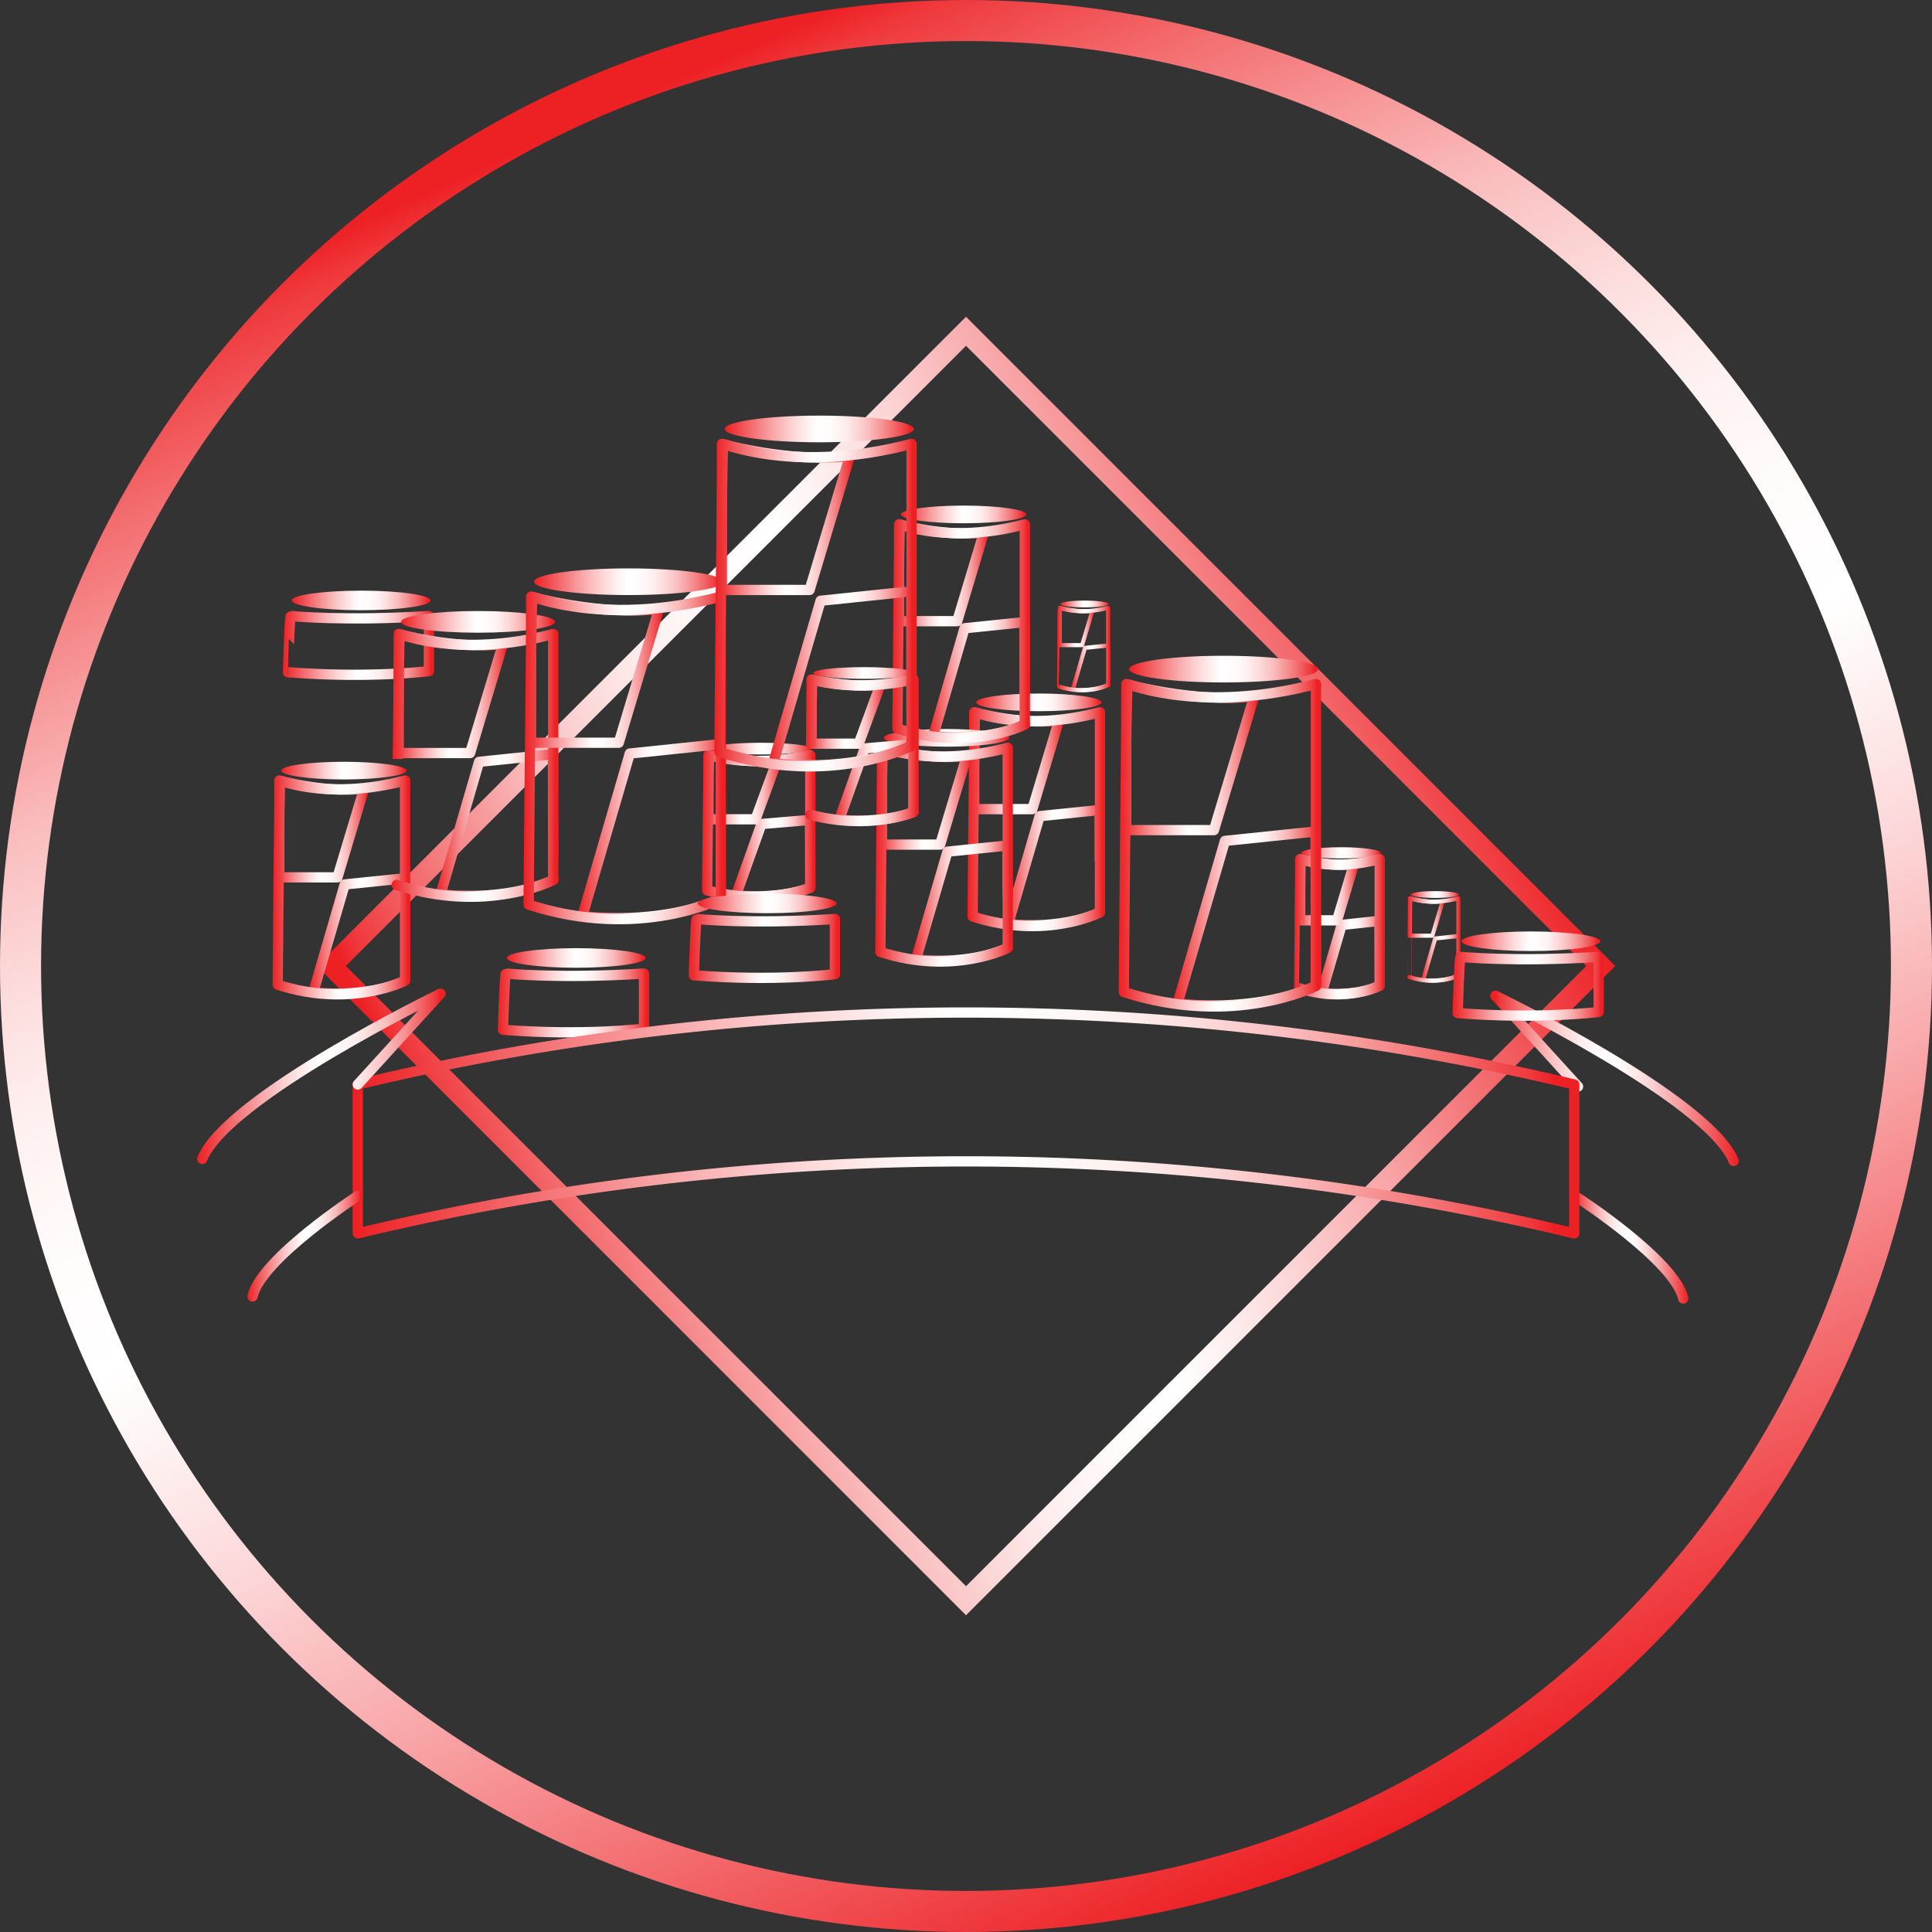 <svg xmlns="http://www.w3.org/2000/svg" xmlns:xlink="http://www.w3.org/1999/xlink" viewBox="0 0 941.24 941.24"><rect x="0" y="0" width="941.24" height="941.24" fill="#333333" stroke="none"/><defs><style>.cls-1,.cls-10,.cls-11,.cls-13,.cls-14,.cls-15,.cls-17,.cls-18,.cls-19,.cls-2,.cls-21,.cls-22,.cls-23,.cls-25,.cls-26,.cls-27,.cls-29,.cls-3,.cls-30,.cls-31,.cls-33,.cls-34,.cls-35,.cls-37,.cls-38,.cls-39,.cls-4,.cls-41,.cls-42,.cls-43,.cls-45,.cls-46,.cls-47,.cls-49,.cls-5,.cls-50,.cls-51,.cls-53,.cls-55,.cls-57,.cls-59,.cls-60,.cls-61,.cls-62,.cls-64,.cls-65,.cls-66,.cls-67,.cls-7,.cls-9{fill:none;}.cls-1,.cls-67{stroke-miterlimit:10;}.cls-1{stroke-width:10px;stroke:url(#linear-gradient);}.cls-10,.cls-11,.cls-13,.cls-14,.cls-15,.cls-17,.cls-18,.cls-19,.cls-2,.cls-21,.cls-22,.cls-23,.cls-25,.cls-26,.cls-27,.cls-29,.cls-3,.cls-30,.cls-31,.cls-33,.cls-34,.cls-35,.cls-37,.cls-38,.cls-39,.cls-4,.cls-41,.cls-42,.cls-43,.cls-45,.cls-46,.cls-47,.cls-49,.cls-5,.cls-50,.cls-51,.cls-53,.cls-55,.cls-57,.cls-59,.cls-60,.cls-61,.cls-62,.cls-64,.cls-65,.cls-66,.cls-7,.cls-9{stroke-linecap:round;stroke-linejoin:round;}.cls-10,.cls-11,.cls-13,.cls-14,.cls-15,.cls-17,.cls-18,.cls-19,.cls-2,.cls-21,.cls-22,.cls-23,.cls-25,.cls-3,.cls-34,.cls-35,.cls-37,.cls-38,.cls-39,.cls-4,.cls-41,.cls-42,.cls-43,.cls-45,.cls-46,.cls-47,.cls-49,.cls-5,.cls-50,.cls-51,.cls-53,.cls-55,.cls-57,.cls-59,.cls-60,.cls-61,.cls-62,.cls-64,.cls-65,.cls-66,.cls-7,.cls-9{stroke-width:5px;}.cls-2{stroke:url(#linear-gradient-2);}.cls-3{stroke:url(#linear-gradient-3);}.cls-4{stroke:url(#linear-gradient-4);}.cls-5{stroke:url(#linear-gradient-5);}.cls-6{fill:url(#linear-gradient-6);}.cls-7{stroke:url(#linear-gradient-7);}.cls-8{fill:url(#linear-gradient-8);}.cls-9{stroke:url(#linear-gradient-9);}.cls-10{stroke:url(#linear-gradient-10);}.cls-11{stroke:url(#linear-gradient-11);}.cls-12{fill:url(#linear-gradient-12);}.cls-13{stroke:url(#linear-gradient-13);}.cls-14{stroke:url(#linear-gradient-14);}.cls-15{stroke:url(#linear-gradient-15);}.cls-16{fill:url(#linear-gradient-16);}.cls-17{stroke:url(#linear-gradient-17);}.cls-18{stroke:url(#linear-gradient-18);}.cls-19{stroke:url(#linear-gradient-19);}.cls-20{fill:url(#linear-gradient-20);}.cls-21{stroke:url(#linear-gradient-21);}.cls-22{stroke:url(#linear-gradient-22);}.cls-23{stroke:url(#linear-gradient-23);}.cls-24{fill:url(#linear-gradient-24);}.cls-25{stroke:url(#linear-gradient-25);}.cls-26,.cls-27,.cls-29,.cls-30,.cls-31,.cls-33{stroke-width:2px;}.cls-26{stroke:url(#linear-gradient-26);}.cls-27{stroke:url(#linear-gradient-27);}.cls-28{fill:url(#linear-gradient-28);}.cls-29{stroke:url(#linear-gradient-29);}.cls-30{stroke:url(#linear-gradient-30);}.cls-31{stroke:url(#linear-gradient-31);}.cls-32{fill:url(#linear-gradient-32);}.cls-33{stroke:url(#linear-gradient-33);}.cls-34{stroke:url(#linear-gradient-34);}.cls-35{stroke:url(#linear-gradient-35);}.cls-36{fill:url(#linear-gradient-36);}.cls-37{stroke:url(#linear-gradient-37);}.cls-38{stroke:url(#linear-gradient-38);}.cls-39{stroke:url(#linear-gradient-39);}.cls-40{fill:url(#linear-gradient-40);}.cls-41{stroke:url(#linear-gradient-41);}.cls-42{stroke:url(#linear-gradient-42);}.cls-43{stroke:url(#linear-gradient-43);}.cls-44{fill:url(#linear-gradient-44);}.cls-45{stroke:url(#linear-gradient-45);}.cls-46{stroke:url(#linear-gradient-46);}.cls-47{stroke:url(#linear-gradient-47);}.cls-48{fill:url(#linear-gradient-48);}.cls-49{stroke:url(#linear-gradient-49);}.cls-50{stroke:url(#linear-gradient-50);}.cls-51{stroke:url(#linear-gradient-51);}.cls-52{fill:url(#linear-gradient-52);}.cls-53{stroke:url(#linear-gradient-53);}.cls-54{fill:url(#linear-gradient-54);}.cls-55{stroke:url(#linear-gradient-55);}.cls-56{fill:url(#linear-gradient-56);}.cls-57{stroke:url(#linear-gradient-57);}.cls-58{fill:url(#linear-gradient-58);}.cls-59{stroke:url(#linear-gradient-59);}.cls-60{stroke:url(#linear-gradient-60);}.cls-61{stroke:url(#linear-gradient-61);}.cls-62{stroke:url(#linear-gradient-62);}.cls-63{fill:url(#linear-gradient-63);}.cls-64{stroke:url(#linear-gradient-64);}.cls-65{stroke:url(#linear-gradient-65);}.cls-66{stroke:url(#linear-gradient-66);}.cls-67{stroke-width:20px;stroke:url(#linear-gradient-67);}</style><linearGradient id="linear-gradient" x1="770.82" y1="444.4" x2="232.31" y2="250.82" gradientTransform="translate(-1.57 152.39)" gradientUnits="userSpaceOnUse"><stop offset="0" stop-color="#ed2024"/><stop offset="0.12" stop-color="#f26164"/><stop offset="0.25" stop-color="#f8a4a6"/><stop offset="0.36" stop-color="#fcd5d6"/><stop offset="0.45" stop-color="#fef4f4"/><stop offset="0.49" stop-color="#fff"/><stop offset="0.56" stop-color="#fffbfb"/><stop offset="0.63" stop-color="#feefef"/><stop offset="0.69" stop-color="#fcdbdb"/><stop offset="0.76" stop-color="#fabebf"/><stop offset="0.82" stop-color="#f79a9b"/><stop offset="0.89" stop-color="#f36d6f"/><stop offset="0.96" stop-color="#ef393c"/><stop offset="0.98" stop-color="#ed2024"/></linearGradient><linearGradient id="linear-gradient-2" x1="-504.61" y1="554.73" x2="-383.54" y2="554.73" gradientTransform="matrix(-1, 0, 0, 1, 371.85, 0)" xlink:href="#linear-gradient"/><linearGradient id="linear-gradient-3" x1="-480.1" y1="637.49" x2="-423.82" y2="637.49" gradientTransform="matrix(-1, 0, 0, 1, 371.85, 0)" xlink:href="#linear-gradient"/><linearGradient id="linear-gradient-4" x1="518.05" y1="452.12" x2="567.77" y2="452.12" gradientTransform="matrix(1, 0, 0, 1, 0, 0)" xlink:href="#linear-gradient"/><linearGradient id="linear-gradient-5" x1="501.5" y1="399.97" x2="547.83" y2="399.97" gradientTransform="matrix(1, 0, 0, 1, 0, 0)" xlink:href="#linear-gradient"/><linearGradient id="linear-gradient-6" x1="504.92" y1="390.82" x2="565.97" y2="390.82" gradientTransform="translate(-29.38 -198.06) scale(1 1.38)" xlink:href="#linear-gradient"/><linearGradient id="linear-gradient-7" x1="500.71" y1="428.46" x2="567.77" y2="428.46" gradientTransform="matrix(1, 0, 0, 1, 0, 0)" xlink:href="#linear-gradient"/><linearGradient id="linear-gradient-8" x1="171.52" y1="354.89" x2="239.11" y2="354.89" gradientTransform="translate(-29.38 -198.06) scale(1 1.38)" xlink:href="#linear-gradient"/><linearGradient id="linear-gradient-9" x1="167.12" y1="343.82" x2="240.83" y2="343.82" gradientTransform="matrix(1, 0, 0, 1, 0, 0)" xlink:href="#linear-gradient"/><linearGradient id="linear-gradient-10" x1="179.51" y1="485.37" x2="229.22" y2="485.37" gradientTransform="matrix(1, 0, 0, 1, 0, 0)" xlink:href="#linear-gradient"/><linearGradient id="linear-gradient-11" x1="162.95" y1="433.22" x2="209.28" y2="433.22" gradientTransform="matrix(1, 0, 0, 1, 0, 0)" xlink:href="#linear-gradient"/><linearGradient id="linear-gradient-12" x1="166.38" y1="414.87" x2="227.42" y2="414.87" gradientTransform="translate(-29.38 -198.06) scale(1 1.38)" xlink:href="#linear-gradient"/><linearGradient id="linear-gradient-13" x1="162.16" y1="461.71" x2="229.22" y2="461.71" gradientTransform="matrix(1, 0, 0, 1, 0, 0)" xlink:href="#linear-gradient"/><linearGradient id="linear-gradient-14" x1="473.13" y1="469.39" x2="522.84" y2="469.39" gradientTransform="matrix(1, 0, 0, 1, 0, 0)" xlink:href="#linear-gradient"/><linearGradient id="linear-gradient-15" x1="456.57" y1="417.25" x2="502.91" y2="417.25" gradientTransform="matrix(1, 0, 0, 1, 0, 0)" xlink:href="#linear-gradient"/><linearGradient id="linear-gradient-16" x1="460" y1="403.31" x2="521.05" y2="403.31" gradientTransform="translate(-29.38 -198.06) scale(1 1.38)" xlink:href="#linear-gradient"/><linearGradient id="linear-gradient-17" x1="455.78" y1="445.74" x2="522.84" y2="445.74" gradientTransform="matrix(1, 0, 0, 1, 0, 0)" xlink:href="#linear-gradient"/><linearGradient id="linear-gradient-18" x1="481.45" y1="360.56" x2="531.16" y2="360.56" gradientTransform="matrix(1, 0, 0, 1, 0, 0)" xlink:href="#linear-gradient"/><linearGradient id="linear-gradient-19" x1="464.89" y1="308.41" x2="511.23" y2="308.41" gradientTransform="matrix(1, 0, 0, 1, 0, 0)" xlink:href="#linear-gradient"/><linearGradient id="linear-gradient-20" x1="468.32" y1="324.58" x2="529.37" y2="324.58" gradientTransform="translate(-29.38 -198.06) scale(1 1.38)" xlink:href="#linear-gradient"/><linearGradient id="linear-gradient-21" x1="464.1" y1="336.9" x2="531.16" y2="336.9" gradientTransform="matrix(1, 0, 0, 1, 0, 0)" xlink:href="#linear-gradient"/><linearGradient id="linear-gradient-22" x1="670.78" y1="495.81" x2="704.06" y2="495.81" gradientTransform="matrix(1, 0, 0, 1, 0, 0)" xlink:href="#linear-gradient"/><linearGradient id="linear-gradient-23" x1="660.31" y1="462.83" x2="691.45" y2="462.83" gradientTransform="matrix(1, 0, 0, 1, 0, 0)" xlink:href="#linear-gradient"/><linearGradient id="linear-gradient-24" x1="663.39" y1="443.84" x2="702.01" y2="443.84" gradientTransform="translate(-29.38 -198.06) scale(1 1.38)" xlink:href="#linear-gradient"/><linearGradient id="linear-gradient-25" x1="659.81" y1="480.85" x2="704.06" y2="480.85" gradientTransform="matrix(1, 0, 0, 1, 0, 0)" xlink:href="#linear-gradient"/><linearGradient id="linear-gradient-26" x1="721.67" y1="496.25" x2="740.91" y2="496.25" gradientTransform="matrix(1, 0, 0, 1, 0, 0)" xlink:href="#linear-gradient"/><linearGradient id="linear-gradient-27" x1="715.28" y1="476.14" x2="733.22" y2="476.14" gradientTransform="matrix(1, 0, 0, 1, 0, 0)" xlink:href="#linear-gradient"/><linearGradient id="linear-gradient-28" x1="716.64" y1="458.54" x2="740.18" y2="458.54" gradientTransform="translate(-29.38 -198.06) scale(1 1.38)" xlink:href="#linear-gradient"/><linearGradient id="linear-gradient-29" x1="714.98" y1="487.13" x2="740.91" y2="487.13" gradientTransform="matrix(1, 0, 0, 1, 0, 0)" xlink:href="#linear-gradient"/><linearGradient id="linear-gradient-30" x1="551.02" y1="354.7" x2="570.27" y2="354.7" gradientTransform="matrix(1, 0, 0, 1, 0, 0)" xlink:href="#linear-gradient"/><linearGradient id="linear-gradient-31" x1="544.63" y1="334.59" x2="562.58" y2="334.59" gradientTransform="matrix(1, 0, 0, 1, 0, 0)" xlink:href="#linear-gradient"/><linearGradient id="linear-gradient-32" x1="545.99" y1="356.14" x2="569.54" y2="356.14" gradientTransform="translate(-29.38 -198.06) scale(1 1.38)" xlink:href="#linear-gradient"/><linearGradient id="linear-gradient-33" x1="544.33" y1="345.58" x2="570.27" y2="345.58" gradientTransform="matrix(1, 0, 0, 1, 0, 0)" xlink:href="#linear-gradient"/><linearGradient id="linear-gradient-34" x1="241.46" y1="431.34" x2="301.41" y2="431.34" gradientTransform="matrix(1, 0, 0, 1, 0, 0)" xlink:href="#linear-gradient"/><linearGradient id="linear-gradient-35" x1="221.11" y1="367.25" x2="276.91" y2="367.25" gradientTransform="matrix(1, 0, 0, 1, 0, 0)" xlink:href="#linear-gradient"/><linearGradient id="linear-gradient-36" x1="224.75" y1="362.44" x2="299.78" y2="362.44" gradientTransform="translate(-29.38 -198.06) scale(1 1.38)" xlink:href="#linear-gradient"/><linearGradient id="linear-gradient-37" x1="220.14" y1="402.26" x2="301.41" y2="402.26" gradientTransform="matrix(1, 0, 0, 1, 0, 0)" xlink:href="#linear-gradient"/><linearGradient id="linear-gradient-38" x1="385.42" y1="447.45" x2="426.65" y2="447.45" gradientTransform="matrix(1, 0, 0, 1, 0, 0)" xlink:href="#linear-gradient"/><linearGradient id="linear-gradient-39" x1="372.01" y1="412.91" x2="410.5" y2="412.91" gradientTransform="matrix(1, 0, 0, 1, 0, 0)" xlink:href="#linear-gradient"/><linearGradient id="linear-gradient-40" x1="375.26" y1="407.11" x2="424.72" y2="407.11" gradientTransform="translate(-29.38 -198.06) scale(1 1.38)" xlink:href="#linear-gradient"/><linearGradient id="linear-gradient-41" x1="371.37" y1="431.77" x2="426.65" y2="431.77" gradientTransform="matrix(1, 0, 0, 1, 0, 0)" xlink:href="#linear-gradient"/><linearGradient id="linear-gradient-42" x1="435.71" y1="410.6" x2="476.94" y2="410.6" gradientTransform="matrix(1, 0, 0, 1, 0, 0)" xlink:href="#linear-gradient"/><linearGradient id="linear-gradient-43" x1="422.29" y1="376.07" x2="460.78" y2="376.07" gradientTransform="matrix(1, 0, 0, 1, 0, 0)" xlink:href="#linear-gradient"/><linearGradient id="linear-gradient-44" x1="425.55" y1="380.46" x2="475.01" y2="380.46" gradientTransform="translate(-29.38 -198.06) scale(1 1.38)" xlink:href="#linear-gradient"/><linearGradient id="linear-gradient-45" x1="421.65" y1="394.93" x2="476.94" y2="394.93" gradientTransform="matrix(1, 0, 0, 1, 0, 0)" xlink:href="#linear-gradient"/><linearGradient id="linear-gradient-46" x1="310.58" y1="434.3" x2="383.03" y2="434.3" gradientTransform="matrix(1, 0, 0, 1, 0, 0)" xlink:href="#linear-gradient"/><linearGradient id="linear-gradient-47" x1="285.61" y1="355.64" x2="352.96" y2="355.64" gradientTransform="matrix(1, 0, 0, 1, 0, 0)" xlink:href="#linear-gradient"/><linearGradient id="linear-gradient-48" x1="289.51" y1="348.3" x2="381.59" y2="348.3" gradientTransform="translate(-29.38 -198.06) scale(1 1.38)" xlink:href="#linear-gradient"/><linearGradient id="linear-gradient-49" x1="284.42" y1="398.61" x2="383.03" y2="398.61" gradientTransform="matrix(1, 0, 0, 1, 0, 0)" xlink:href="#linear-gradient"/><linearGradient id="linear-gradient-50" x1="600.55" y1="476.86" x2="672.99" y2="476.86" gradientTransform="matrix(1, 0, 0, 1, 0, 0)" xlink:href="#linear-gradient"/><linearGradient id="linear-gradient-51" x1="575.57" y1="398.21" x2="642.92" y2="398.21" gradientTransform="matrix(1, 0, 0, 1, 0, 0)" xlink:href="#linear-gradient"/><linearGradient id="linear-gradient-52" x1="579.48" y1="379.09" x2="671.55" y2="379.09" gradientTransform="translate(-29.38 -198.06) scale(1 1.38)" xlink:href="#linear-gradient"/><linearGradient id="linear-gradient-53" x1="574.39" y1="441.18" x2="672.99" y2="441.18" gradientTransform="matrix(1, 0, 0, 1, 0, 0)" xlink:href="#linear-gradient"/><linearGradient id="linear-gradient-54" x1="276.31" y1="480.89" x2="343.9" y2="480.89" gradientTransform="translate(-29.38 -198.06) scale(1 1.38)" xlink:href="#linear-gradient"/><linearGradient id="linear-gradient-55" x1="271.91" y1="518" x2="345.62" y2="518" gradientTransform="matrix(1, 0, 0, 1, 0, 0)" xlink:href="#linear-gradient"/><linearGradient id="linear-gradient-56" x1="741.42" y1="475.01" x2="809.02" y2="475.01" gradientTransform="translate(-29.38 -198.06) scale(1 1.38)" xlink:href="#linear-gradient"/><linearGradient id="linear-gradient-57" x1="737.02" y1="509.87" x2="810.74" y2="509.87" gradientTransform="matrix(1, 0, 0, 1, 0, 0)" xlink:href="#linear-gradient"/><linearGradient id="linear-gradient-58" x1="369.31" y1="461.67" x2="436.9" y2="461.67" gradientTransform="translate(-29.38 -198.06) scale(1 1.38)" xlink:href="#linear-gradient"/><linearGradient id="linear-gradient-59" x1="364.91" y1="491.43" x2="438.62" y2="491.43" gradientTransform="matrix(1, 0, 0, 1, 0, 0)" xlink:href="#linear-gradient"/><linearGradient id="linear-gradient-60" x1="201.18" y1="576.46" x2="798.82" y2="576.46" gradientTransform="matrix(1, 0, 0, 1, 0, 0)" xlink:href="#linear-gradient"/><linearGradient id="linear-gradient-61" x1="403.55" y1="359.86" x2="475.99" y2="359.86" gradientTransform="matrix(1, 0, 0, 1, 0, 0)" xlink:href="#linear-gradient"/><linearGradient id="linear-gradient-62" x1="378.57" y1="281.21" x2="445.92" y2="281.21" gradientTransform="matrix(1, 0, 0, 1, 0, 0)" xlink:href="#linear-gradient"/><linearGradient id="linear-gradient-63" x1="382.48" y1="294.45" x2="474.55" y2="294.45" gradientTransform="translate(-29.38 -198.06) scale(1 1.38)" xlink:href="#linear-gradient"/><linearGradient id="linear-gradient-64" x1="377.39" y1="324.18" x2="475.99" y2="324.18" gradientTransform="matrix(1, 0, 0, 1, 0, 0)" xlink:href="#linear-gradient"/><linearGradient id="linear-gradient-65" x1="125.39" y1="553.73" x2="246.46" y2="553.73" gradientTransform="matrix(1, 0, 0, 1, 0, 0)" xlink:href="#linear-gradient"/><linearGradient id="linear-gradient-66" x1="149.9" y1="636.49" x2="206.18" y2="636.49" gradientTransform="matrix(1, 0, 0, 1, 0, 0)" xlink:href="#linear-gradient"/><linearGradient id="linear-gradient-67" x1="942.99" y1="659.24" x2="57.01" y2="340.76" gradientTransform="translate(483.33 -236.37) rotate(46.03)" xlink:href="#linear-gradient"/></defs><title>food labelling</title><g id="food_labelling" data-name="food labelling"><rect class="cls-1" x="281.35" y="281.35" width="437.31" height="437.31" transform="translate(-236.49 470.62) rotate(-45)"/><path class="cls-2" d="M798.17,558.74l-40.28-44.27S861.7,564.77,874,595" transform="translate(-29.38 -29.38)"/><path class="cls-3" d="M798.17,613s47.19,30.64,51.28,49" transform="translate(-29.38 -29.38)"/><path class="cls-4" d="M565.15,424l-29.28,3-15.32,52.5s24.78,3.51,44.72-5.69C565.27,473.87,565.15,424.36,565.15,424Z" transform="translate(-29.38 -29.38)"/><path class="cls-5" d="M545.33,380.32l-13,43.25H504V376.38S525.71,382.68,545.33,380.32Z" transform="translate(-29.38 -29.38)"/><ellipse class="cls-6" cx="506.07" cy="342.18" rx="30.52" ry="4.31"/><path class="cls-7" d="M504.45,376.38s24,9.7,60.82,0v97.49s-26.25,13.6-62.06,2C503.21,475.85,504,375.91,504.45,376.38Z" transform="translate(-29.38 -29.38)"/><ellipse class="cls-8" cx="175.93" cy="292.52" rx="33.8" ry="4.77"/><path class="cls-9" d="M171,329.5s26.56,2.6,67.34,0v26.85s-29.06,3.64-68.71.53C169.62,356.88,170.46,329.37,171,329.5Z" transform="translate(-29.38 -29.38)"/><path class="cls-10" d="M226.61,457.27l-29.29,3L182,512.81s24.77,3.51,44.71-5.69C226.72,507.12,226.61,457.61,226.61,457.27Z" transform="translate(-29.38 -29.38)"/><path class="cls-11" d="M206.78,413.57l-13,43.25H165.45V409.63S187.16,415.93,206.78,413.57Z" transform="translate(-29.38 -29.38)"/><ellipse class="cls-12" cx="167.52" cy="375.43" rx="30.52" ry="4.31"/><path class="cls-13" d="M165.9,409.63s24,9.7,60.82,0v97.49s-26.24,13.59-62.06,2C164.66,509.1,165.42,409.16,165.9,409.63Z" transform="translate(-29.38 -29.38)"/><path class="cls-14" d="M520.23,441.3l-29.28,3-15.32,52.5s24.78,3.5,44.71-5.69C520.34,491.15,520.23,441.63,520.23,441.3Z" transform="translate(-29.38 -29.38)"/><path class="cls-15" d="M500.41,397.6l-13,43.25H459.07V393.66S480.79,400,500.41,397.6Z" transform="translate(-29.38 -29.38)"/><ellipse class="cls-16" cx="461.15" cy="359.46" rx="30.52" ry="4.31"/><path class="cls-17" d="M459.52,393.66s24,9.7,60.82,0v97.49s-26.24,13.59-62.06,2C458.28,493.12,459,393.19,459.52,393.66Z" transform="translate(-29.38 -29.38)"/><path class="cls-18" d="M528.55,332.46l-29.28,3L484,388s24.78,3.51,44.71-5.69C528.66,382.31,528.55,332.8,528.55,332.46Z" transform="translate(-29.38 -29.38)"/><path class="cls-19" d="M508.73,288.76l-13,43.25H467.39V284.82S489.11,291.12,508.73,288.76Z" transform="translate(-29.38 -29.38)"/><ellipse class="cls-20" cx="469.47" cy="250.62" rx="30.52" ry="4.31"/><path class="cls-21" d="M467.84,284.82s24,9.7,60.82,0v97.49s-26.24,13.59-62.06,2C466.6,384.28,467.36,284.35,467.84,284.82Z" transform="translate(-29.38 -29.38)"/><path class="cls-22" d="M701.49,478,683,480l-9.69,33.21s15.67,2.22,28.28-3.6C701.56,509.57,701.49,478.25,701.49,478Z" transform="translate(-29.38 -29.38)"/><path class="cls-23" d="M689,450.39l-8.22,27.36H662.81V447.9S676.54,451.89,689,450.39Z" transform="translate(-29.38 -29.38)"/><ellipse class="cls-24" cx="653.32" cy="415.48" rx="19.31" ry="2.73"/><path class="cls-25" d="M663.09,447.9s15.18,6.14,38.47,0v61.67s-16.6,8.6-39.25,1.25C662.31,510.82,662.79,447.61,663.09,447.9Z" transform="translate(-29.38 -29.38)"/><path class="cls-26" d="M739.87,485.41l-11.3,1.18-5.9,20.25s9.55,1.35,17.24-2.2C739.91,504.64,739.87,485.55,739.87,485.41Z" transform="translate(-29.38 -29.38)"/><path class="cls-27" d="M732.22,468.56l-5,16.68H716.28V467S724.66,469.47,732.22,468.56Z" transform="translate(-29.38 -29.38)"/><ellipse class="cls-28" cx="699.03" cy="435.8" rx="11.77" ry="1.66"/><path class="cls-29" d="M716.45,467s9.26,3.74,23.46,0v37.6s-10.12,5.25-23.93.77C716,505.41,716.27,466.86,716.45,467Z" transform="translate(-29.38 -29.38)"/><path class="cls-30" d="M569.22,343.86,557.93,345,552,365.29s9.56,1.35,17.25-2.2C569.27,363.09,569.22,344,569.22,343.86Z" transform="translate(-29.38 -29.38)"/><path class="cls-31" d="M561.58,327l-5,16.68H545.63v-18.2S554,327.92,561.58,327Z" transform="translate(-29.38 -29.38)"/><ellipse class="cls-32" cx="528.39" cy="294.25" rx="11.77" ry="1.66"/><path class="cls-33" d="M545.81,325.49s9.25,3.74,23.46,0v37.6s-10.12,5.25-23.94.77C545.33,363.86,545.62,325.31,545.81,325.49Z" transform="translate(-29.38 -29.38)"/><path class="cls-34" d="M298.77,396.81l-36,3.73L244,465.06s30.45,4.32,55-7C298.91,458.08,298.77,397.22,298.77,396.81Z" transform="translate(-29.38 -29.38)"/><path class="cls-35" d="M274.41,343.1l-16,53.15H223.61v-58S250.3,346,274.41,343.1Z" transform="translate(-29.38 -29.38)"/><ellipse class="cls-36" cx="232.89" cy="302.96" rx="37.51" ry="5.29"/><path class="cls-37" d="M224.16,338.26s29.49,11.92,74.75,0V458.08s-32.25,16.7-76.27,2.42C222.64,460.5,223.58,337.68,224.16,338.26Z" transform="translate(-29.38 -29.38)"/><path class="cls-38" d="M424.06,428.83l-23.72,2-12.42,34.77S408,468,424.15,461.86C424.15,461.86,424.06,429.06,424.06,428.83Z" transform="translate(-29.38 -29.38)"/><path class="cls-39" d="M408,399.89l-10.54,28.64H374.51V397.28S392.1,401.45,408,399.89Z" transform="translate(-29.38 -29.38)"/><ellipse class="cls-40" cx="370.61" cy="364.71" rx="24.73" ry="2.85"/><path class="cls-41" d="M374.87,397.28s19.44,6.42,49.28,0v64.58s-21.26,9-50.28,1.3C373.87,463.16,374.49,397,374.87,397.28Z" transform="translate(-29.38 -29.38)"/><path class="cls-42" d="M474.35,392l-23.73,2-12.41,34.77s20.07,2.32,36.23-3.77C474.44,425,474.35,392.22,474.35,392Z" transform="translate(-29.38 -29.38)"/><path class="cls-43" d="M458.28,363.05l-10.53,28.64h-23V360.44S442.39,364.61,458.28,363.05Z" transform="translate(-29.38 -29.38)"/><ellipse class="cls-44" cx="420.9" cy="327.87" rx="24.73" ry="2.85"/><path class="cls-45" d="M425.16,360.44s19.44,6.42,49.28,0V425s-21.27,9-50.29,1.31C424.15,426.32,424.77,360.13,425.16,360.44Z" transform="translate(-29.38 -29.38)"/><path class="cls-46" d="M380.36,391.91l-44.17,4.59-23.11,79.19s37.38,5.29,67.45-8.58C380.53,467.11,380.36,392.42,380.36,391.91Z" transform="translate(-29.38 -29.38)"/><path class="cls-47" d="M350.46,326l-19.62,65.23H288.11V320.05S320.86,329.57,350.46,326Z" transform="translate(-29.38 -29.38)"/><ellipse class="cls-48" cx="306.17" cy="283.41" rx="46.04" ry="6.5"/><path class="cls-49" d="M288.79,320.05s36.18,14.64,91.74,0V467.11s-39.59,20.5-93.61,3C286.92,470.08,288.07,319.35,288.79,320.05Z" transform="translate(-29.38 -29.38)"/><path class="cls-50" d="M670.32,434.48l-44.17,4.58-23.1,79.19s37.37,5.29,67.44-8.58C670.49,509.67,670.32,435,670.32,434.48Z" transform="translate(-29.38 -29.38)"/><path class="cls-51" d="M640.42,368.56,620.8,433.8H578.07V362.62S610.83,372.13,640.42,368.56Z" transform="translate(-29.38 -29.38)"/><ellipse class="cls-52" cx="596.14" cy="325.98" rx="46.04" ry="6.5"/><path class="cls-53" d="M578.75,362.62s36.19,14.63,91.74,0V509.67s-39.58,20.5-93.6,3C576.89,512.65,578,361.92,578.75,362.62Z" transform="translate(-29.38 -29.38)"/><ellipse class="cls-54" cx="280.73" cy="466.7" rx="33.8" ry="4.77"/><path class="cls-55" d="M275.78,503.68s26.56,2.6,67.34,0v26.85s-29.05,3.64-68.71.53C274.41,531.06,275.25,503.55,275.78,503.68Z" transform="translate(-29.38 -29.38)"/><ellipse class="cls-56" cx="745.84" cy="458.56" rx="33.8" ry="4.77"/><path class="cls-57" d="M740.89,495.55s26.57,2.59,67.35,0V522.4s-29.06,3.64-68.72.53C739.52,522.93,740.36,495.42,740.89,495.55Z" transform="translate(-29.38 -29.38)"/><ellipse class="cls-58" cx="373.73" cy="440.13" rx="33.8" ry="4.77"/><path class="cls-59" d="M368.78,477.11s26.56,2.6,67.34,0V504s-29.06,3.64-68.71.53C367.41,504.49,368.25,477,368.78,477.11Z" transform="translate(-29.38 -29.38)"/><path class="cls-60" d="M796.32,630.26a1269.13,1269.13,0,0,0-592.64,0V557.74a1269.4,1269.4,0,0,1,592.64,0Z" transform="translate(-29.38 -29.38)"/><path class="cls-61" d="M473.32,317.48l-44.17,4.58-23.1,79.19s37.37,5.29,67.44-8.58C473.49,392.67,473.32,318,473.32,317.48Z" transform="translate(-29.38 -29.38)"/><path class="cls-62" d="M443.42,251.56,423.8,316.8H381.07V245.62S413.83,255.13,443.42,251.56Z" transform="translate(-29.38 -29.38)"/><ellipse class="cls-63" cx="399.14" cy="208.98" rx="46.04" ry="6.5"/><path class="cls-64" d="M381.75,245.62s36.19,14.63,91.74,0V392.67s-39.58,20.5-93.6,3C379.89,395.65,381,244.92,381.75,245.62Z" transform="translate(-29.38 -29.38)"/><path class="cls-65" d="M203.68,557.74,244,513.47S140.15,563.77,127.89,594" transform="translate(-29.38 -29.38)"/><path class="cls-66" d="M203.68,612s-47.19,30.64-51.28,49" transform="translate(-29.38 -29.38)"/><circle class="cls-67" cx="470.62" cy="470.62" r="460.62"/></g></svg>